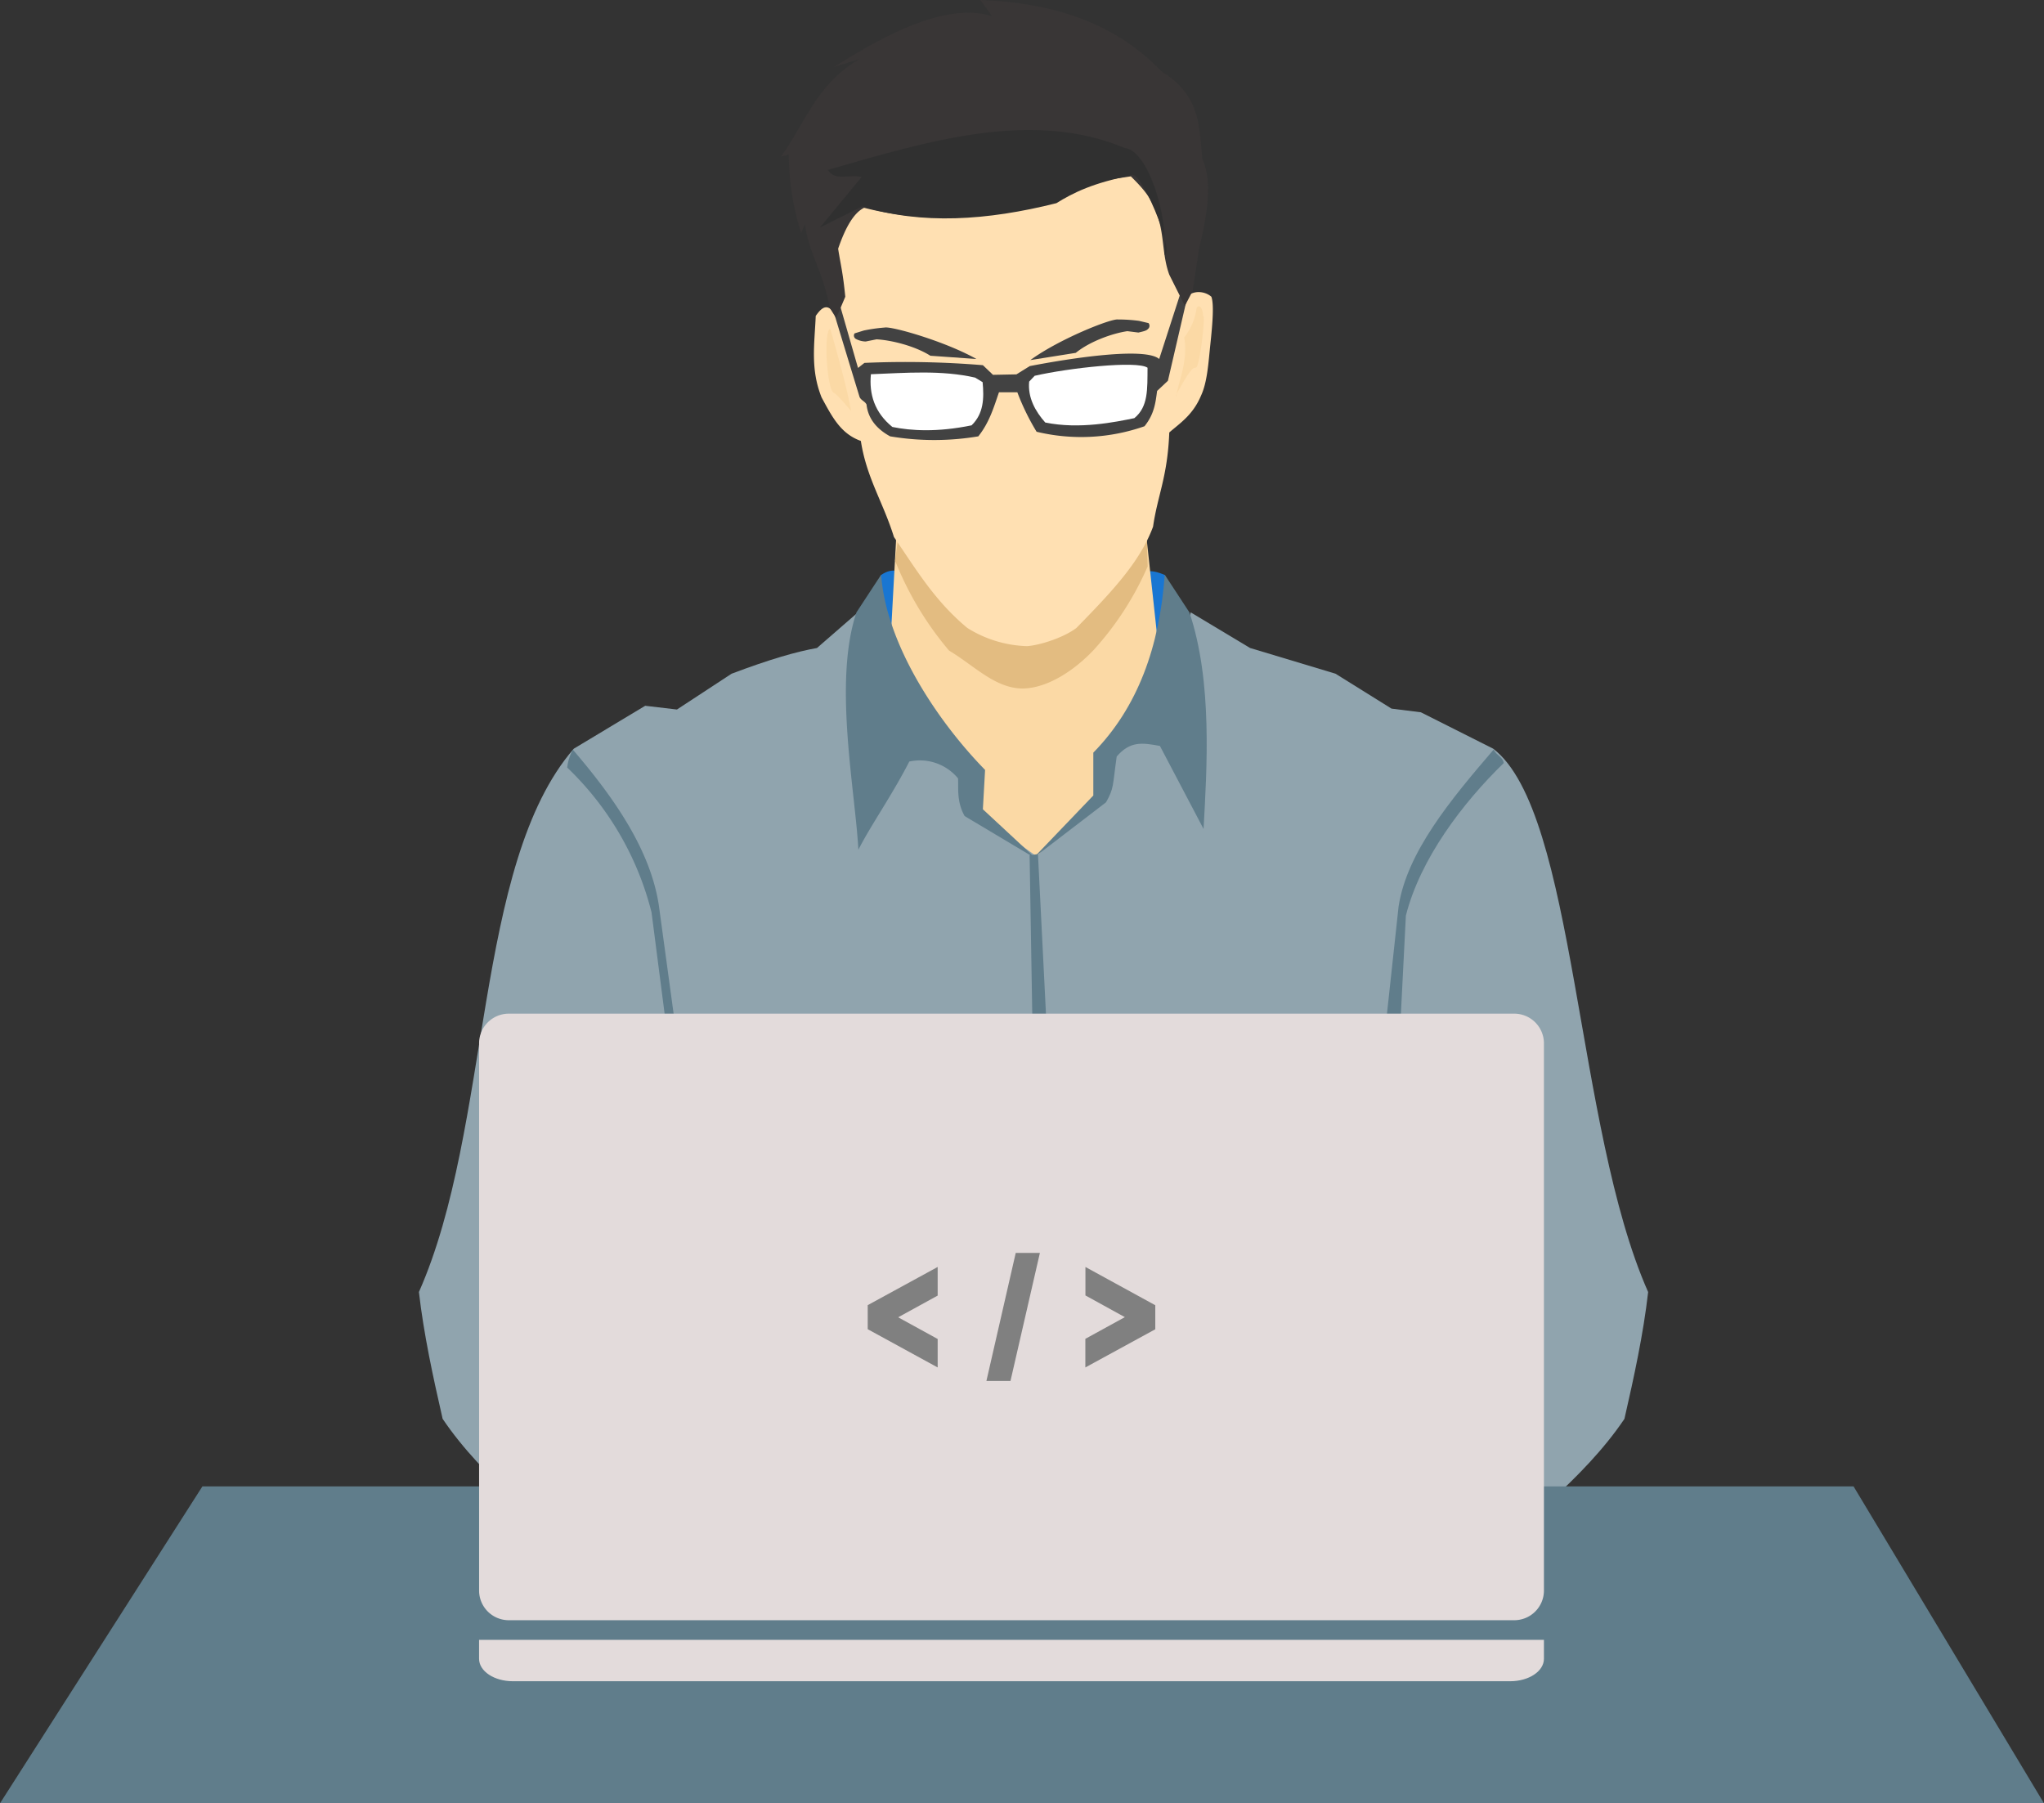<svg xmlns="http://www.w3.org/2000/svg" width="562.141" height="495.893" viewBox="0 0 562.141 495.893">
  <rect x="0" y="0" width="562.141" height="495.893" fill="#333333" stroke="none"/>
  <defs>
    <style>
      .cls-1 {
        fill: #1976d2;
      }

      .cls-1, .cls-10, .cls-11, .cls-2, .cls-3, .cls-4, .cls-5, .cls-6, .cls-7, .cls-8, .cls-9 {
        fill-rule: evenodd;
      }

      .cls-2 {
        fill: #fbd9a5;
      }

      .cls-3 {
        fill: #e3bc81;
      }

      .cls-4 {
        fill: #ffe0b2;
      }

      .cls-5 {
        fill: #424242;
      }

      .cls-6 {
        fill: #fff;
      }

      .cls-7 {
        fill: #393636;
      }

      .cls-8 {
        fill: #90a4ae;
      }

      .cls-9 {
        fill: #607d8b;
      }

      .cls-10 {
        fill: #e3dbdb;
      }

      .cls-11 {
        fill: #303030;
      }

      .cls-12 {
        fill: gray;
      }
    </style>
  </defs>
  <g id="programmer-1653351" transform="translate(324.772 -509.79)">
    <path id="Path_2" data-name="Path 2" class="cls-1" d="M-82.5,667.93c3.521-2.373,5.325-.737,7.513,0l-5.657,18.65s-4.773-7.248-4.419-9.016,2.563-9.634,2.563-9.634Z"/>
    <path id="Path_3" data-name="Path 3" class="cls-1" d="M-4.383,667.93c-4.453-1.949-5.774-.765-7.513,0l5.657,18.65s4.773-7.248,4.419-9.016-2.563-9.634-2.563-9.634Z"/>
    <path id="Path_407" data-name="Path 407" class="cls-2" d="M-77.945,651.15l-3.107,56.929,45.536,64.393,49.643-68.214-18.464.643-5.893-54.357-31.714,27.643Z"/>
    <path id="Path_408" data-name="Path 408" class="cls-3" d="M-9.49,654.58l.354,10.96a83.749,83.749,0,0,1-14.849,22.981c-4.767,5.064-12.284,10.541-19.622,10.607-7.574-.1-13.2-6.288-20.153-10.43A88.911,88.911,0,0,1-78.61,663.949l1.414-10.43s10.607,11.314,10.607,12.374,4.419,5.48,7.071,8.662-1.237,4.419,6.187,5.657,10.607,2.3,13.612,1.768.884,1.591,3.889-1.591.884-.354,3.359-3.536,1.061-2.652,4.6-4.95a40.268,40.268,0,0,0,7.425-5.657c2.121-2.121.707.177,3.359-3.359s.884-2.3,2.652-3.536,3.005-2.3,3.005-2.3Z"/>
    <path id="Path_409" data-name="Path 409" class="cls-4" d="M-1.231,562.83.3,593.667c1.426-4.458,6.018-4.116,8.078-2.276.729,1.978.375,6.964-.278,13.1-.522,4.907-.818,10.328-2.548,14.051-2.253,5.4-5.862,7.639-8.75,10.179-.471,12.226-3.236,17.332-4.454,25.886-3.582,9.739-11.446,18.007-21.082,27.864-3.23,2.475-9.668,4.713-13.571,5a32.588,32.588,0,0,1-16.429-5c-9.03-7.495-14.133-16.179-20.178-25-3.009-9.658-7.527-16.234-9.107-26.429-5.51-1.967-7.851-6.51-10.8-11.964-3.095-7.756-1.963-14.425-1.607-22.411,1.9-2.738,3.482-3.6,5.625.089L-96.945,586.4c-2.208-11.374-2.836-21.985,8.571-26.786l30.357-13.036,45.357-1.607c5.242,4.85,12.04,8.5,11.428,17.857Z"/>
    <path id="Path_410" data-name="Path 410" class="cls-5" d="M.344,589l-6.314,19.509c-3.908-3.349-24.289-.242-35.608,1.957l-3.662,2.273-6.44.126-2.778-2.652a258.927,258.927,0,0,0-32.577-.631l-1.768,1.389L-93.6,594.3s-1.894,1.136-1.768,1.641,6.945,22.855,6.945,22.855c.3,1.046,1.545,1.311,1.967,2.245.437,4.115,3.121,6.906,6.493,8.741a73.4,73.4,0,0,0,24.244,0c3.042-3.811,4.261-7.987,5.682-12.122h5.051a64.87,64.87,0,0,0,5.3,10.859,52.559,52.559,0,0,0,29.673-1.515c2.8-3.48,3.047-6.717,3.472-9.723l2.967-2.778,5.3-22.855Z"/>
    <path id="Path_411" data-name="Path 411" class="cls-6" d="M-54.534,614.88l-2.054-1.25c-9.159-2.114-19.056-1.307-28.667-.93-.527,5.426.964,10.5,5.9,14.5,5.167,1.061,12.379,1.49,21.786-.446,3.342-3.23,3.457-7.469,3.036-11.875Z"/>
    <path id="Path_412" data-name="Path 412" class="cls-6" d="M-41.731,614.73l1.507-1.6c9.159-2.114,28.13-4.242,31.049-2.223-.053,5.89.233,10.726-3.631,13.87-5.167,1.061-15.093,3.132-24.5,1.2-2.71-3.041-4.846-6.833-4.425-11.239Z"/>
    <path id="Path_413" data-name="Path 413" class="cls-5" d="M-41.409,608.81C-33.448,603-19.171,597.342-17.3,597.646a42.662,42.662,0,0,1,5.8.382l2.589.612a1.137,1.137,0,0,1-.179,1.644c-.4.494-1.532.694-2.589.956l-3.036-.382c-4.163.6-10.39,2.853-14.2,5.965Z"/>
    <path id="Path_414" data-name="Path 414" class="cls-5" d="M-56.24,608.51c-8.581-4.855-23.431-9.079-25.257-8.645a44.351,44.351,0,0,0-5.733.818l-2.508.782A1.06,1.06,0,0,0-89.374,603a6.035,6.035,0,0,0,2.685.7l2.978-.6c4.211.237,10.664,1.876,14.805,4.515Z"/>
    <path id="Path_415" data-name="Path 415" class="cls-7" d="M3.234,589.79,5.019,578c2.272-9.3,3.71-18.238.893-24.464-.938-8.547-.268-17.386-11.25-24.107-12.946-13.608-30.222-18.865-49.821-19.643l3.214,4.464c-12.032-3.79-28.082,4.235-43.393,13.929l6.964-2.143c-11.762,6.764-15.008,17.675-21.607,26.786l2.143-.536a72.666,72.666,0,0,0,3.393,21.607l1.071-2.5c.838,7.679,5.037,13.084,6.786,23.036l1.786,2.857,2.5-5.893c-.655-6.8-1.31-8.948-1.964-13.214,1.95-5.691,4.243-9.837,7.143-11.25,16.617,4.3,34.1,3.131,52.143-1.607,6.488-5.288,14.726-6.033,21.214-7.036,4.418,4.35,6.1,6.795,7.578,11.6,1.581,5.121,1.121,10.363,2.993,15.439L1.091,593.9Z"/>
    <path id="Path_416" data-name="Path 416" class="cls-2" d="M-1.423,618.48c2.681-4.63,4.3-7.778,5.493-7.576,1.153.2,2.778-15.153,2.02-14.142,0-2.756-1.535-3.551-1.831-1.894a16.507,16.507,0,0,1-3.346,7.7C1.936,608.615-.219,613.524-1.36,618.8Z"/>
    <path id="Path_417" data-name="Path 417" class="cls-2" d="M-96.409,600.24c-1.9-.136-1.056,16.774.982,17.589.881.352,4.732,5,4.732,5C-91.972,615.927-94.2,608.069-96.409,600.24Z"/>
    <path id="Path_418" data-name="Path 418" class="cls-8" d="M-35.516,940.02l-4.041-194.96,18.5-16.878,2.143-11.25L-.695,695.325,2.7,678.182l16.334,9.8,23.486,7.071,15.4,9.6L66,705.664l19.908,10.018c22.8,17.562,22.476,104.05,42.594,149.41-1.332,11.625-3.866,23.251-6.523,34.876-11.264,16.7-28.712,29.272-43.571,43.571Z"/>
    <path id="Path_419" data-name="Path 419" class="cls-8" d="M-29.379,939.01l-10.228-193.7-16.649-11.774-.179-6.964-22.679-23.214L-87.8,677.3l-12.294,10.688c-5.515.969-12.927,3.076-23.486,7.071L-138.6,704.9l-8.728-1.028-19.64,11.8c-27.618,31.848-22.476,104.05-42.594,149.41,1.332,11.625,3.865,23.251,6.523,34.876,11.264,16.7,28.712,29.272,43.571,43.571Z"/>
    <path id="Path_420" data-name="Path 420" class="cls-9" d="M-4.445,667.83c-1.427,19.83-7.447,36.5-19.643,48.929v11.786l-16.429,17.143,19.931-15.278c2.224-3.965,1.767-4.419,2.926-12.579,3.668-4.257,6.925-3.843,11.89-2.911l12,22.821c.908-16.562,2.507-40.555-3.893-59.553Z"/>
    <path id="Path_421" data-name="Path 421" class="cls-9" d="M-543.278,918.54l-55.662,87.143H-36.8L-89.17,918.54H-543.288Z" transform="translate(274.168)"/>
    <path id="Path_422" data-name="Path 422" class="cls-9" d="M-167.23,715.94a13.277,13.277,0,0,0-1.547,4.923,83.154,83.154,0,0,1,23.193,39.828l4,31h2.5l-4.5-33c-2.283-14.83-11.753-28.916-23.646-42.751Z"/>
    <path id="Path_423" data-name="Path 423" class="cls-9" d="M85.993,715.94c.888,1.641,2.6,2.044,2.784,3.685-11.308,11-22.93,26.284-26.906,41.95l-1.525,30.116-4.091.707,3.616-33.354c2.283-14.83,14.228-29.269,26.121-43.1Z"/>
    <path id="Path_424" data-name="Path 424" class="cls-9" d="M-39.312,744.65l2.387,47.641-3.889.354L-41.61,745Z"/>
    <path id="Path_425" data-name="Path 425" class="cls-10" d="M-184.83,788.54H91.66a8.164,8.164,0,0,1,8.182,8.182v150.43a8.164,8.164,0,0,1-8.182,8.182H-184.83a8.164,8.164,0,0,1-8.182-8.182V796.722A8.164,8.164,0,0,1-184.83,788.54Z"/>
    <path id="Path_426" data-name="Path 426" class="cls-10" d="M-193.02,960.73v5.2c0,3.425,4.143,6.183,9.287,6.183H90.557c5.144,0,9.285-2.758,9.285-6.183v-5.2h-292.86Z"/>
    <path id="Path_427" data-name="Path 427" class="cls-9" d="M-82.437,667.83c1.427,19.83,16.386,41.25,28.583,53.676l-.606,10.826L-39.8,745.939-59.478,734.2c-2.224-3.965-1.666-7.626-1.815-10.357A13.574,13.574,0,0,0-74.7,719.212c-4.792,9.365-10.435,17.27-14,24.235-.908-16.562-6.926-46.262-.527-65.26Z"/>
    <path id="Path_428" data-name="Path 428" class="cls-11" d="M-13.733,558.06c2.35-2.625,12.2,21.053,9.233,21.82,1.008-10.926-4.582-28.753-10.927-29.384-25.45-10.652-53.884-2-81.667,6.018,2.106,3.247,5.77,1.063,9.287,1.959l-11.485,13.906,11.667-5.834c16.258,5.086,34.305,3.913,53.387-.884,4.651-2.9,10.257-5.636,20.506-7.6Z"/>
    <g id="Group_3" data-name="Group 3" transform="translate(3.929 4.527)">
      <path id="Path_877" data-name="Path 877" class="cls-12" d="M-70.825,853.67v7.872l-10.865,5.964,10.865,5.964V881.3L-90.06,870.78v-6.614l19.235-10.5Z"/>
      <path id="Path_878" data-name="Path 878" class="cls-12" d="M-42.708,849.8-50.8,885.018H-57.42l8.067-35.218Z"/>
      <path id="Path_879" data-name="Path 879" class="cls-12" d="M-30.208,881.3v-7.872l10.865-5.964L-30.186,861.5v-7.828l19.213,10.518V870.8l-19.235,10.5Z"/>
    </g>
  </g>
</svg>
